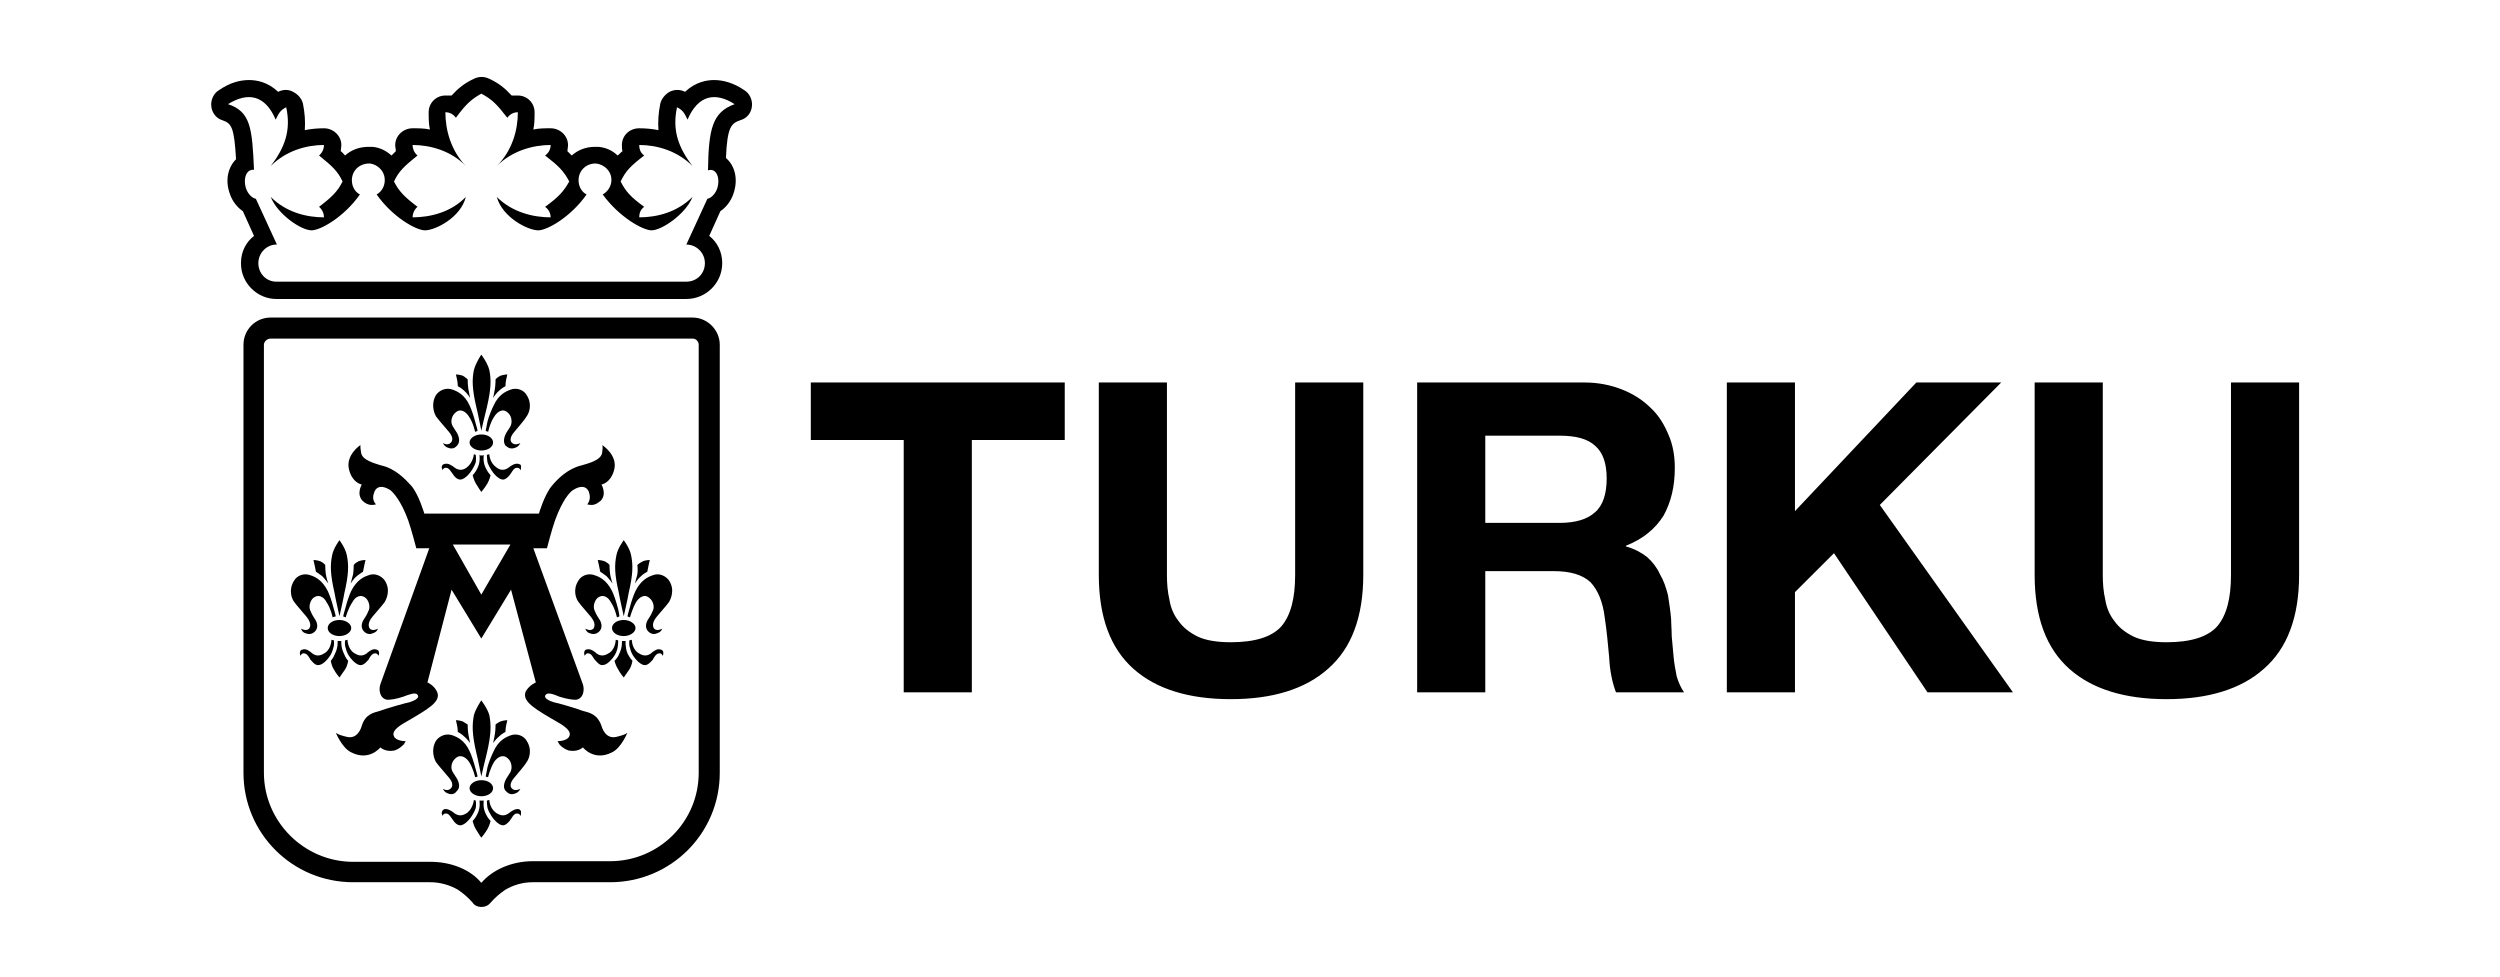 <svg xmlns="http://www.w3.org/2000/svg" width="512" height="200" viewBox="0 0 512 200">
  <path d="M110.354,3.42 C108.324,2.027 106.168,1.393 104.265,1.393 C102.743,1.393 100.46,1.773 98.304,3.8 C97.289,3.293 96.147,3.293 95.133,3.8 C94.245,4.307 93.484,5.193 93.23,6.207 C92.85,8.107 92.723,9.88 92.85,11.653 C91.581,11.4 90.313,11.273 88.917,11.273 C86.888,11.273 85.366,12.793 85.366,14.693 C85.366,15.2 85.366,15.58 85.493,15.96 C85.112,16.213 84.858,16.593 84.478,16.847 C83.463,15.833 82.068,15.2 80.546,15.073 L79.785,15.073 C78.009,15.073 76.36,15.707 75.091,16.847 C74.838,16.593 74.457,16.213 74.204,15.96 C74.204,15.58 74.33,15.2 74.33,14.693 C74.33,12.793 72.681,11.273 70.779,11.273 C69.51,11.273 68.369,11.273 67.227,11.527 C67.481,10.387 67.481,9.247 67.481,7.98 C67.481,6.08 65.959,4.56 64.056,4.56 L62.788,4.56 C61.392,3.04 60.124,2.027 58.221,1.14 C57.206,0.633 56.065,0.633 55.05,1.14 C53.147,2.027 51.879,3.04 50.484,4.56 L49.215,4.56 C47.313,4.56 45.791,6.08 45.791,7.98 C45.791,9.247 45.791,10.387 46.044,11.527 C44.903,11.273 43.761,11.273 42.493,11.273 C40.59,11.273 38.941,12.793 38.941,14.693 C38.941,15.2 39.068,15.58 39.068,15.96 C38.814,16.213 38.434,16.593 38.18,16.847 C37.038,15.833 35.77,15.2 34.248,15.073 L33.487,15.073 C31.584,15.073 29.935,15.707 28.667,16.847 C28.413,16.593 28.159,16.213 27.779,15.96 C27.779,15.58 27.906,15.2 27.906,14.693 C27.906,12.793 26.257,11.273 24.354,11.273 C22.959,11.273 21.69,11.4 20.422,11.653 C20.549,9.88 20.422,8.107 20.041,6.207 C19.788,5.193 19.027,4.307 18.012,3.8 C17.124,3.293 15.982,3.293 14.968,3.8 C12.811,1.773 10.528,1.393 9.006,1.393 C6.976,1.393 4.947,2.027 2.917,3.42 C1.776,4.053 1.142,5.447 1.268,6.713 C1.395,8.107 2.283,9.247 3.552,9.627 C5.454,10.26 5.962,11.147 6.342,17.607 C4.693,19.253 4.059,21.913 5.074,24.7 C5.581,26.22 6.596,27.487 7.737,28.247 L10.021,33.313 C8.372,34.58 7.357,36.607 7.357,38.76 L7.357,38.887 L7.357,39.013 C7.357,42.94 10.655,46.233 14.587,46.233 L98.558,46.233 C102.617,46.233 105.914,42.94 105.914,38.887 C105.914,36.607 104.9,34.58 103.251,33.313 L105.534,28.247 C106.676,27.487 107.69,26.22 108.198,24.7 C109.212,21.787 108.578,19 106.676,17.353 C106.929,10.893 107.817,10.26 109.593,9.627 C110.988,9.247 111.876,8.107 112.003,6.713 C112.13,5.447 111.496,4.053 110.354,3.42 L110.354,3.42 Z M102.997,19.887 C103.378,19.76 103.758,19.76 104.012,19.887 C105.027,20.267 105.407,21.913 104.9,23.56 C104.519,24.7 103.631,25.587 102.87,25.713 L98.558,35.087 C100.714,35.087 102.363,36.86 102.363,38.887 C102.363,41.04 100.714,42.687 98.558,42.687 L14.587,42.687 C12.558,42.687 10.909,41.04 10.909,38.887 C10.909,36.86 12.558,35.087 14.587,35.087 L14.714,35.087 L10.401,25.713 C9.64,25.587 8.752,24.7 8.372,23.56 C7.864,21.913 8.245,20.267 9.26,19.887 C9.513,19.76 9.767,19.76 10.021,19.76 C9.64,11.4 9.386,7.853 4.693,6.333 C8.752,3.8 12.304,4.433 14.46,9.5 C15.094,8.233 15.348,7.6 16.617,6.967 C17.631,11.653 16.363,15.2 13.445,19 C16.617,15.833 20.802,14.693 24.354,14.693 C24.354,15.327 24.1,16.213 23.339,16.847 C26.003,19 27.145,20.013 28.159,22.167 C27.145,24.193 26.003,25.333 23.339,27.36 C24.1,27.993 24.354,28.88 24.354,29.513 C20.802,29.513 16.617,28.5 13.445,25.333 C14.841,28.88 19.661,32.173 21.817,32.173 C23.593,32.173 28.413,29.513 31.711,24.827 C30.696,24.32 30.062,23.18 30.062,21.913 C30.062,19.887 31.711,18.367 33.867,18.493 C35.389,18.747 36.658,20.013 36.785,21.533 C36.912,22.927 36.277,24.193 35.136,24.827 C38.434,29.513 43.254,32.173 45.029,32.173 C47.186,32.173 52.386,29.513 53.401,25.333 C50.357,28.5 46.044,29.513 42.493,29.513 C42.493,28.88 42.746,27.993 43.507,27.36 C40.844,25.333 39.702,24.193 38.687,22.167 C39.702,20.013 40.844,19 43.507,16.847 C42.746,16.213 42.493,15.327 42.493,14.693 C46.044,14.693 50.357,15.833 53.401,19 C50.357,15.833 49.215,11.653 49.215,7.98 C49.85,7.98 50.737,8.233 51.372,9.12 C53.401,6.333 54.543,5.32 56.572,4.18 C58.729,5.32 59.743,6.333 61.9,9.12 C62.534,8.233 63.422,7.98 64.056,7.98 C64.056,11.653 62.914,15.833 59.743,19 C62.914,15.833 67.227,14.693 70.779,14.693 C70.779,15.327 70.525,16.213 69.637,16.847 C72.428,19 73.442,20.013 74.584,22.167 C73.442,24.193 72.428,25.333 69.637,27.36 C70.525,27.993 70.779,28.88 70.779,29.513 C67.227,29.513 62.914,28.5 59.743,25.333 C60.885,29.513 66.086,32.173 68.242,32.173 C70.018,32.173 74.838,29.513 78.136,24.827 C77.121,24.32 76.487,23.18 76.487,21.913 C76.487,19.887 78.136,18.367 80.165,18.493 C81.814,18.747 83.083,20.013 83.209,21.533 C83.336,22.927 82.575,24.193 81.434,24.827 C84.858,29.513 89.678,32.173 91.454,32.173 C93.484,32.173 98.431,28.88 99.826,25.333 C96.655,28.5 92.469,29.513 88.917,29.513 C88.917,28.88 89.044,27.993 89.932,27.36 C87.142,25.333 86.127,24.193 85.112,22.167 C86.127,20.013 87.142,19 89.932,16.847 C89.044,16.213 88.917,15.327 88.917,14.693 C92.469,14.693 96.655,15.833 99.826,19 C96.909,15.2 95.64,11.653 96.655,6.967 C97.923,7.6 98.177,8.233 98.811,9.5 C100.968,4.433 104.519,3.8 108.451,6.333 C103.885,7.98 103.124,11.4 102.997,19.887 L102.997,19.887 Z M54.289,66.5 C54.289,66.5 54.035,65.36 53.909,64.6 C53.782,63.713 53.782,62.7 53.782,62.7 C53.782,62.7 53.401,62.32 52.767,61.94 C52.006,61.687 51.372,61.687 51.372,61.687 C51.372,61.687 51.499,62.193 51.625,62.827 C51.752,63.46 51.752,64.093 51.752,64.093 C51.752,64.093 52.513,64.473 53.021,64.98 C53.655,65.487 54.289,66.5 54.289,66.5 L54.289,66.5 Z M61.9,61.687 C61.9,61.687 61.265,61.687 60.504,61.94 C59.743,62.32 59.49,62.7 59.49,62.7 C59.49,62.7 59.49,63.713 59.363,64.6 C59.236,65.36 58.982,66.5 58.982,66.5 C58.982,66.5 59.617,65.487 60.251,64.98 C60.758,64.473 61.519,64.093 61.519,64.093 C61.519,64.093 61.519,63.46 61.646,62.827 C61.773,62.193 61.9,61.687 61.9,61.687 L61.9,61.687 Z M88.283,120.08 C89.044,120.967 89.678,121.22 90.059,121.22 C90.82,121.22 91.454,120.333 91.708,120.08 C91.835,119.827 92.342,118.813 92.976,118.813 C93.484,118.687 93.737,119.32 93.737,119.32 C93.737,119.32 93.864,118.94 93.864,118.813 C93.864,118.307 93.611,118.053 93.357,118.053 C92.596,117.673 91.581,118.56 91.327,118.813 C90.313,119.573 89.425,119.193 88.664,118.687 C87.395,117.8 87.395,116.027 87.395,116.027 L86.888,116.153 C86.888,116.153 86.761,117.04 87.015,117.673 C87.268,118.94 88.029,119.827 88.283,120.08 L88.283,120.08 Z M84.478,109.313 C84.224,108.3 83.717,106.78 83.336,106.02 C82.195,103.74 80.673,103.107 79.912,102.853 C78.389,102.22 76.994,102.98 76.487,103.867 C75.218,105.767 75.979,107.667 76.487,108.3 C77.121,109.187 78.643,110.833 79.024,111.34 C80.038,112.607 79.785,113.367 79.531,113.747 C78.897,114.38 77.882,113.747 77.882,113.747 C77.882,113.747 78.009,114.38 78.643,114.633 C79.785,115.14 80.419,114.633 80.799,114.253 C81.56,113.367 81.053,112.227 80.673,111.72 C80.419,111.34 80.038,110.707 79.912,110.327 C79.277,109.313 79.785,108.047 80.292,107.54 C81.434,106.527 82.575,107.287 83.083,108.3 C83.971,109.567 84.351,111.467 84.351,111.467 C84.351,111.467 84.478,111.34 84.605,111.34 C84.732,111.34 84.858,111.213 84.858,111.213 C84.858,111.213 84.732,110.073 84.478,109.313 L84.478,109.313 Z M82.195,102.98 C82.702,103.487 83.463,104.5 83.463,104.5 C83.463,104.5 83.083,103.487 82.956,102.6 C82.829,101.84 82.829,100.7 82.829,100.7 C82.829,100.7 82.575,100.32 81.814,99.94 C81.053,99.687 80.419,99.687 80.419,99.687 C80.419,99.687 80.546,100.193 80.673,100.827 L80.926,102.093 C80.926,102.093 81.56,102.473 82.195,102.98 L82.195,102.98 Z M78.009,118.053 C77.882,118.053 77.628,118.307 77.628,118.813 C77.628,118.94 77.755,119.32 77.755,119.32 C77.755,119.32 78.009,118.687 78.516,118.813 C79.15,118.813 79.531,119.827 79.785,120.08 C80.038,120.333 80.673,121.22 81.307,121.22 C81.814,121.22 82.448,120.967 83.209,120.08 C83.463,119.827 84.224,118.94 84.478,117.673 C84.605,117.04 84.605,116.153 84.605,116.153 L84.097,116.027 C84.097,116.027 84.097,117.8 82.829,118.687 C82.068,119.193 81.18,119.573 80.165,118.813 C79.912,118.56 78.897,117.673 78.009,118.053 L78.009,118.053 Z M85.746,111.973 C84.351,111.973 83.336,112.733 83.336,113.62 C83.336,114.507 84.351,115.267 85.746,115.267 C87.015,115.267 88.156,114.507 88.156,113.62 C88.156,112.733 87.015,111.973 85.746,111.973 L85.746,111.973 Z M86.888,122.107 C87.395,121.347 87.522,120.333 87.522,120.333 C87.522,120.333 87.015,119.827 86.507,118.813 C86,117.547 86.127,116.28 86.127,116.28 L85.873,116.28 L85.746,116.28 L85.493,116.28 L85.366,116.28 C85.366,116.28 85.493,117.547 84.858,118.813 C84.478,119.827 83.844,120.333 83.844,120.333 C83.844,120.333 84.097,121.347 84.605,122.107 C84.985,122.867 85.746,123.753 85.746,123.753 C85.746,123.753 86.381,122.867 86.888,122.107 L86.888,122.107 Z M65.832,141.107 C66.339,140.473 67.1,138.573 65.832,136.673 C65.324,135.787 63.929,135.027 62.407,135.66 C61.773,135.913 60.124,136.547 59.109,138.827 C58.729,139.587 58.094,141.107 57.841,142.12 C57.714,142.88 57.46,144.02 57.46,144.02 C57.46,144.02 57.587,144.02 57.714,144.147 L57.968,144.147 C57.968,144.147 58.348,142.373 59.236,140.98 C59.87,140.093 61.012,139.333 62.027,140.347 C62.661,140.853 63.041,142.12 62.534,143.133 C62.28,143.513 61.9,144.147 61.646,144.527 C61.392,145.033 60.885,146.173 61.519,146.933 C62.027,147.44 62.534,147.947 63.676,147.44 C64.31,147.187 64.563,146.553 64.563,146.553 C64.563,146.553 63.422,147.187 62.788,146.427 C62.534,146.173 62.28,145.413 63.422,144.147 C63.802,143.64 65.324,141.993 65.832,141.107 L65.832,141.107 Z M61.646,133.633 C61.773,133 61.9,132.493 61.9,132.493 C61.9,132.493 61.265,132.493 60.504,132.747 C59.743,133.127 59.49,133.38 59.49,133.38 C59.49,133.38 59.49,134.52 59.363,135.28 C59.236,136.167 58.982,137.18 58.982,137.18 C58.982,137.18 59.617,136.293 60.251,135.787 C60.758,135.28 61.519,134.9 61.519,134.9 C61.519,134.9 61.519,134.267 61.646,133.633 L61.646,133.633 Z M56.572,144.02 C56.572,144.02 57.46,140.093 57.714,139.207 C58.602,135.407 58.602,133.507 58.221,131.48 C57.841,130.087 56.572,128.44 56.572,128.44 C56.572,128.44 55.431,130.087 55.05,131.48 C54.67,133.507 54.67,135.407 55.558,139.207 C55.811,140.093 56.572,144.02 56.572,144.02 L56.572,144.02 Z M56.572,144.78 C55.304,144.78 54.162,145.54 54.162,146.427 C54.162,147.313 55.304,148.073 56.572,148.073 C57.968,148.073 58.982,147.313 58.982,146.427 C58.982,145.54 57.968,144.78 56.572,144.78 L56.572,144.78 Z M59.236,152.887 C59.997,153.773 60.631,154.027 61.012,154.027 C61.646,154.027 62.407,153.14 62.534,152.887 C62.788,152.633 63.168,151.62 63.802,151.62 C64.31,151.493 64.69,152.127 64.69,152.127 L64.69,151.62 C64.817,151.113 64.563,150.86 64.31,150.733 C63.549,150.48 62.407,151.367 62.28,151.493 C61.139,152.38 60.251,151.873 59.617,151.493 C58.221,150.48 58.221,148.833 58.221,148.833 L57.714,148.96 C57.714,148.96 57.714,149.72 57.841,150.48 C58.221,151.62 58.982,152.633 59.236,152.887 L59.236,152.887 Z M54.796,153.14 C54.796,153.14 55.05,154.153 55.431,154.787 C55.938,155.673 56.572,156.56 56.572,156.56 C56.572,156.56 57.333,155.673 57.841,154.787 C58.221,154.153 58.475,153.14 58.475,153.14 C58.475,153.14 57.841,152.507 57.46,151.62 C56.826,150.353 57.08,148.96 57.08,148.96 L56.826,148.96 L56.572,148.96 L56.445,148.96 L56.192,148.96 C56.192,148.96 56.445,150.353 55.811,151.62 C55.431,152.507 54.796,153.14 54.796,153.14 L54.796,153.14 Z M48.454,151.62 C48.581,151.747 48.581,152.127 48.581,152.127 C48.581,152.127 48.835,151.493 49.469,151.62 C49.976,151.62 50.484,152.633 50.737,152.887 C50.864,153.14 51.499,154.027 52.26,154.027 C52.64,154.027 53.274,153.773 54.035,152.887 C54.289,152.633 55.05,151.62 55.431,150.48 C55.558,149.72 55.431,148.96 55.431,148.96 L55.05,148.833 C55.05,148.833 54.923,150.48 53.655,151.493 C53.021,151.873 52.133,152.38 50.991,151.493 C50.864,151.367 49.723,150.48 48.962,150.733 C48.708,150.86 48.454,151.113 48.454,151.62 L48.454,151.62 Z M47.313,136.673 C46.171,138.573 46.932,140.473 47.313,141.107 C47.947,141.993 49.469,143.64 49.85,144.147 C50.991,145.413 50.611,146.173 50.357,146.427 C49.723,147.187 48.708,146.553 48.708,146.553 C48.708,146.553 48.962,147.187 49.596,147.44 C50.737,147.947 51.245,147.44 51.625,146.933 C52.386,146.173 51.879,145.033 51.625,144.527 C51.372,144.147 50.991,143.513 50.737,143.133 C50.103,142.12 50.611,140.853 51.245,140.347 C52.26,139.333 53.401,140.093 54.035,140.98 C54.923,142.373 55.304,144.147 55.304,144.147 L55.558,144.147 C55.684,144.02 55.811,144.02 55.811,144.02 C55.811,144.02 55.558,142.88 55.304,142.12 C55.05,141.107 54.543,139.587 54.162,138.827 C53.147,136.547 51.499,135.913 50.864,135.66 C49.342,135.027 47.947,135.787 47.313,136.673 L47.313,136.673 Z M53.021,135.787 C53.655,136.293 54.289,137.18 54.289,137.18 C54.289,137.18 54.035,136.167 53.909,135.28 C53.782,134.52 53.782,133.38 53.782,133.38 C53.782,133.38 53.401,133.127 52.767,132.747 C52.006,132.493 51.372,132.493 51.372,132.493 C51.372,132.493 51.499,133 51.625,133.633 C51.752,134.267 51.752,134.9 51.752,134.9 C51.752,134.9 52.513,135.28 53.021,135.787 L53.021,135.787 Z M25.749,120.333 C25.749,120.333 25.876,121.347 26.383,122.107 C26.764,122.867 27.525,123.753 27.525,123.753 C27.525,123.753 28.159,122.867 28.667,122.107 C29.174,121.347 29.301,120.333 29.301,120.333 C29.301,120.333 28.794,119.827 28.413,118.813 C27.779,117.547 27.906,116.28 27.906,116.28 L27.652,116.28 L27.525,116.28 L27.271,116.28 L27.145,116.28 C27.145,116.28 27.271,117.547 26.637,118.813 C26.257,119.827 25.749,120.333 25.749,120.333 L25.749,120.333 Z M33.36,102.853 C32.599,103.107 31.077,103.74 29.935,106.02 C29.555,106.78 29.047,108.3 28.794,109.313 C28.54,110.073 28.286,111.213 28.286,111.213 C28.286,111.213 28.413,111.34 28.54,111.34 C28.667,111.34 28.794,111.467 28.794,111.467 C28.794,111.467 29.301,109.567 30.189,108.3 C30.696,107.287 31.838,106.527 32.979,107.54 C33.487,108.047 33.994,109.313 33.36,110.327 C33.233,110.707 32.853,111.34 32.599,111.72 C32.218,112.227 31.711,113.367 32.472,114.253 C32.853,114.633 33.487,115.14 34.501,114.633 C35.263,114.38 35.389,113.747 35.389,113.747 C35.389,113.747 34.375,114.38 33.74,113.747 C33.487,113.367 33.233,112.607 34.248,111.34 C34.628,110.833 36.15,109.187 36.785,108.3 C37.165,107.667 38.053,105.767 36.785,103.867 C36.15,102.98 34.755,102.22 33.36,102.853 L33.36,102.853 Z M32.599,100.827 C32.726,100.193 32.853,99.687 32.853,99.687 C32.853,99.687 32.091,99.687 31.457,99.94 C30.696,100.32 30.442,100.7 30.442,100.7 C30.442,100.7 30.442,101.84 30.316,102.6 C30.062,103.487 29.808,104.5 29.808,104.5 C29.808,104.5 30.442,103.487 31.077,102.98 C31.711,102.473 32.345,102.093 32.345,102.093 C32.345,102.093 32.472,101.46 32.599,100.827 L32.599,100.827 Z M29.935,113.62 C29.935,112.733 28.794,111.973 27.525,111.973 C26.13,111.973 25.115,112.733 25.115,113.62 C25.115,114.507 26.13,115.267 27.525,115.267 C28.794,115.267 29.935,114.507 29.935,113.62 L29.935,113.62 Z M35.643,118.813 C35.643,118.307 35.389,118.053 35.136,118.053 C34.375,117.673 33.36,118.56 33.106,118.813 C32.091,119.573 31.204,119.193 30.442,118.687 C29.174,117.8 29.174,116.027 29.174,116.027 L28.667,116.153 C28.667,116.153 28.54,117.04 28.794,117.673 C29.047,118.94 29.808,119.827 30.062,120.08 C30.823,120.967 31.457,121.22 31.838,121.22 C32.599,121.22 33.233,120.333 33.487,120.08 C33.614,119.827 34.121,118.813 34.755,118.813 C35.263,118.687 35.516,119.32 35.516,119.32 C35.516,119.32 35.643,118.94 35.643,118.813 L35.643,118.813 Z M19.407,118.813 C19.407,118.94 19.534,119.32 19.534,119.32 C19.534,119.32 19.788,118.687 20.295,118.813 C20.929,118.813 21.437,119.827 21.563,120.08 C21.817,120.333 22.451,121.22 23.086,121.22 C23.593,121.22 24.227,120.967 24.988,120.08 C25.242,119.827 26.003,118.94 26.257,117.673 C26.51,117.04 26.383,116.153 26.383,116.153 L25.876,116.027 C25.876,116.027 25.876,117.8 24.608,118.687 C23.847,119.193 22.959,119.573 21.944,118.813 C21.69,118.56 20.676,117.673 19.914,118.053 C19.661,118.053 19.407,118.307 19.407,118.813 L19.407,118.813 Z M21.69,102.853 C20.168,102.22 18.773,102.98 18.265,103.867 C16.997,105.767 17.758,107.667 18.265,108.3 C18.9,109.187 20.422,110.833 20.802,111.34 C21.817,112.607 21.563,113.367 21.31,113.747 C20.676,114.38 19.661,113.747 19.661,113.747 C19.661,113.747 19.788,114.38 20.422,114.633 C21.563,115.14 22.198,114.633 22.578,114.253 C23.339,113.367 22.832,112.227 22.451,111.72 C22.198,111.34 21.817,110.707 21.69,110.327 C21.056,109.313 21.563,108.047 22.071,107.54 C23.212,106.527 24.354,107.287 24.861,108.3 C25.749,109.567 26.13,111.467 26.13,111.467 C26.13,111.467 26.257,111.34 26.383,111.34 C26.51,111.34 26.764,111.213 26.764,111.213 C26.764,111.213 26.51,110.073 26.257,109.313 C26.003,108.3 25.496,106.78 25.115,106.02 C23.973,103.74 22.451,103.107 21.69,102.853 L21.69,102.853 Z M25.242,104.5 C25.242,104.5 24.861,103.487 24.735,102.6 C24.608,101.84 24.608,100.7 24.608,100.7 C24.608,100.7 24.354,100.32 23.593,99.94 C22.832,99.687 22.198,99.687 22.198,99.687 C22.198,99.687 22.324,100.193 22.451,100.827 C22.578,101.46 22.705,102.093 22.705,102.093 C22.705,102.093 23.339,102.473 23.973,102.98 C24.481,103.487 25.242,104.5 25.242,104.5 L25.242,104.5 Z M28.54,106.4 C29.428,102.6 29.428,100.7 29.047,98.8 C28.794,97.28 27.525,95.633 27.525,95.633 C27.525,95.633 26.257,97.28 26.003,98.8 C25.622,100.7 25.622,102.6 26.51,106.4 C26.637,107.287 27.525,111.213 27.525,111.213 C27.525,111.213 28.413,107.287 28.54,106.4 L28.54,106.4 Z M50.864,64.853 C49.342,64.22 47.947,64.98 47.313,65.867 C46.171,67.767 46.932,69.667 47.313,70.3 C47.947,71.187 49.469,72.833 49.85,73.34 C50.991,74.607 50.611,75.367 50.357,75.62 C49.723,76.38 48.708,75.747 48.708,75.747 C48.708,75.747 48.962,76.38 49.596,76.633 C50.737,77.14 51.245,76.633 51.625,76.253 C52.386,75.367 51.879,74.227 51.625,73.72 C51.372,73.34 50.991,72.707 50.737,72.327 C50.103,71.313 50.611,70.047 51.245,69.54 C52.26,68.527 53.401,69.287 54.035,70.3 C54.923,71.567 55.304,73.467 55.304,73.467 C55.304,73.467 55.431,73.34 55.558,73.34 C55.684,73.34 55.811,73.213 55.811,73.213 C55.811,73.213 55.558,72.073 55.304,71.313 C55.05,70.3 54.543,68.78 54.162,68.02 C53.147,65.74 51.499,65.107 50.864,64.853 L50.864,64.853 Z M59.617,80.687 C58.221,79.673 58.221,78.027 58.221,78.027 L57.714,78.153 C57.714,78.153 57.714,78.913 57.841,79.673 C58.221,80.813 58.982,81.827 59.236,82.08 C59.997,82.967 60.631,83.22 61.012,83.22 C61.646,83.22 62.407,82.333 62.534,82.08 C62.788,81.827 63.168,80.813 63.802,80.813 C64.31,80.687 64.69,81.32 64.69,81.32 L64.69,80.813 C64.817,80.307 64.563,80.053 64.31,80.053 C63.549,79.673 62.407,80.56 62.28,80.687 C61.139,81.573 60.251,81.193 59.617,80.687 L59.617,80.687 Z M56.572,77.267 C57.968,77.267 58.982,76.507 58.982,75.62 C58.982,74.733 57.968,73.973 56.572,73.973 C55.304,73.973 54.162,74.733 54.162,75.62 C54.162,76.507 55.304,77.267 56.572,77.267 L56.572,77.267 Z M58.475,82.333 C58.475,82.333 57.841,81.7 57.46,80.813 C56.826,79.547 57.08,78.153 57.08,78.153 C57.08,78.153 56.953,78.28 56.826,78.28 L56.572,78.28 L56.445,78.28 C56.319,78.28 56.192,78.153 56.192,78.153 C56.192,78.153 56.445,79.547 55.811,80.813 C55.431,81.7 54.796,82.333 54.796,82.333 C54.796,82.333 55.05,83.347 55.431,83.98 C55.938,84.867 56.572,85.753 56.572,85.753 C56.572,85.753 57.333,84.867 57.841,83.98 C58.221,83.347 58.475,82.333 58.475,82.333 L58.475,82.333 Z M54.035,82.08 C54.289,81.827 55.05,80.813 55.431,79.673 C55.558,78.913 55.431,78.153 55.431,78.153 L55.05,78.027 C55.05,78.027 54.923,79.673 53.655,80.687 C53.021,81.193 52.133,81.573 50.991,80.687 C50.864,80.56 49.723,79.673 48.962,80.053 C48.708,80.053 48.454,80.307 48.454,80.813 C48.581,80.94 48.581,81.32 48.581,81.32 C48.581,81.32 48.835,80.687 49.469,80.813 C49.976,80.813 50.484,81.827 50.737,82.08 C50.864,82.333 51.499,83.22 52.26,83.22 C52.64,83.22 53.274,82.967 54.035,82.08 L54.035,82.08 Z M57.714,68.4 C58.602,64.6 58.602,62.7 58.221,60.8 C57.841,59.28 56.572,57.633 56.572,57.633 C56.572,57.633 55.431,59.28 55.05,60.8 C54.67,62.7 54.67,64.6 55.558,68.4 C55.811,69.287 56.572,73.213 56.572,73.213 C56.572,73.213 57.46,69.287 57.714,68.4 L57.714,68.4 Z M65.832,70.3 C66.339,69.667 67.1,67.767 65.832,65.867 C65.324,64.98 63.929,64.22 62.407,64.853 C61.773,65.107 60.124,65.74 59.109,68.02 C58.729,68.78 58.094,70.3 57.841,71.313 C57.714,72.073 57.46,73.213 57.46,73.213 C57.46,73.213 57.587,73.34 57.714,73.34 C57.841,73.34 57.968,73.467 57.968,73.467 C57.968,73.467 58.348,71.567 59.236,70.3 C59.87,69.287 61.012,68.527 62.027,69.54 C62.661,70.047 63.041,71.313 62.534,72.327 C62.28,72.707 61.9,73.34 61.646,73.72 C61.392,74.227 60.885,75.367 61.519,76.253 C62.027,76.633 62.534,77.14 63.676,76.633 C64.31,76.38 64.563,75.747 64.563,75.747 C64.563,75.747 63.422,76.38 62.788,75.62 C62.534,75.367 62.28,74.607 63.422,73.34 C63.802,72.833 65.324,71.187 65.832,70.3 L65.832,70.3 Z M62.534,96.52 L56.572,106.78 L50.737,96.52 L56.572,96.52 L62.534,96.52 Z M86.507,135.027 C86.507,135.027 86.381,135.407 84.224,135.913 C82.068,136.42 81.307,134.14 81.18,133.633 C80.292,131.227 78.77,130.973 77.375,130.593 C76.106,130.087 72.174,128.947 71.413,128.82 C69.383,128.187 69.51,127.553 69.764,127.3 C70.145,126.667 71.667,127.3 72.555,127.68 C74.204,128.187 75.218,128.313 75.979,128.313 C77.501,128.06 77.755,126.287 77.375,125.147 C76.994,124.133 67.227,97.28 67.227,97.28 L70.018,97.28 C70.018,97.28 71.032,93.353 71.667,91.58 C73.189,87.4 74.711,85.753 75.345,85.373 C77.755,83.853 78.516,85.373 78.643,85.88 C79.15,87.4 78.263,88.287 78.263,88.287 C78.263,88.287 78.643,88.413 79.15,88.413 C79.912,88.413 80.419,88.033 81.053,87.527 C82.322,86.133 81.18,84.233 81.18,84.233 C81.18,84.233 82.956,83.98 83.717,81.447 C84.732,78.28 81.307,76.127 81.307,76.127 C81.307,76.127 81.56,76.253 81.307,77.773 C81.053,79.293 78.389,79.927 77.121,80.307 C74.33,80.94 72.174,83.093 71.032,84.487 C69.51,86.26 68.369,90.187 68.369,90.187 L56.572,90.187 L44.903,90.187 C44.903,90.187 43.761,86.26 42.239,84.487 C40.971,83.093 38.941,80.94 36.024,80.307 C34.882,79.927 32.218,79.293 31.965,77.773 C31.711,76.253 31.838,76.127 31.838,76.127 C31.838,76.127 28.54,78.28 29.555,81.447 C30.316,83.98 32.091,84.233 32.091,84.233 C32.091,84.233 30.95,86.133 32.218,87.527 C32.726,88.033 33.36,88.413 34.121,88.413 C34.628,88.413 35.009,88.287 35.009,88.287 C35.009,88.287 33.994,87.4 34.628,85.88 C34.755,85.373 35.516,83.853 37.926,85.373 C38.434,85.753 40.083,87.4 41.605,91.58 C42.239,93.353 43.254,97.28 43.254,97.28 L45.917,97.28 C45.917,97.28 36.277,124.133 35.897,125.147 C35.516,126.287 35.77,128.06 37.292,128.313 C38.053,128.313 39.068,128.187 40.59,127.68 C41.605,127.3 43.127,126.667 43.507,127.3 C43.761,127.553 43.888,128.187 41.858,128.82 C41.097,128.947 37.165,130.087 35.77,130.593 C34.501,130.973 32.853,131.227 32.091,133.633 C31.965,134.14 31.204,136.42 29.047,135.913 C26.891,135.407 26.764,135.027 26.764,135.027 C26.764,135.027 28.032,138.193 29.935,139.08 C33.614,140.98 35.897,138.067 35.897,138.067 C35.897,138.067 36.912,139.08 38.814,138.7 C39.575,138.447 40.209,137.94 40.717,137.433 C40.844,137.18 41.097,136.8 41.097,136.8 C41.097,136.8 39.068,136.8 38.687,135.787 C38.434,135.28 38.434,134.52 40.463,133.253 C41.097,132.873 44.015,131.227 45.283,130.34 C46.552,129.453 48.327,128.187 47.44,126.54 C46.805,125.273 45.537,124.767 45.537,124.767 L50.484,105.767 L56.572,115.773 L62.661,105.767 L67.735,124.767 C67.735,124.767 66.466,125.273 65.705,126.54 C64.944,128.187 66.72,129.453 67.988,130.34 C69.257,131.227 72.174,132.873 72.808,133.253 C74.838,134.52 74.838,135.28 74.584,135.787 C74.204,136.8 72.174,136.8 72.174,136.8 C72.174,136.8 72.428,137.18 72.555,137.433 C72.935,137.94 73.696,138.447 74.457,138.7 C76.36,139.08 77.375,138.067 77.375,138.067 C77.375,138.067 79.658,140.98 83.336,139.08 C85.239,138.193 86.507,135.027 86.507,135.027 L86.507,135.027 Z M86.761,106.4 C87.649,102.6 87.649,100.7 87.268,98.8 C87.015,97.28 85.746,95.633 85.746,95.633 C85.746,95.633 84.478,97.28 84.224,98.8 C83.844,100.7 83.844,102.6 84.732,106.4 C84.858,107.287 85.746,111.213 85.746,111.213 C85.746,111.213 86.634,107.287 86.761,106.4 L86.761,106.4 Z M91.074,99.687 C91.074,99.687 90.313,99.687 89.678,99.94 C88.917,100.32 88.537,100.7 88.537,100.7 C88.537,100.7 88.664,101.84 88.537,102.6 C88.283,103.487 88.029,104.5 88.029,104.5 C88.029,104.5 88.664,103.487 89.298,102.98 C89.805,102.473 90.566,102.093 90.566,102.093 C90.566,102.093 90.693,101.46 90.82,100.827 C90.947,100.193 91.074,99.687 91.074,99.687 L91.074,99.687 Z M95.006,108.3 C95.386,107.667 96.274,105.767 95.006,103.867 C94.372,102.98 92.976,102.22 91.581,102.853 C90.82,103.107 89.298,103.74 88.156,106.02 C87.776,106.78 87.268,108.3 87.015,109.313 C86.761,110.073 86.507,111.213 86.507,111.213 C86.507,111.213 86.634,111.34 86.761,111.34 C86.888,111.34 87.015,111.467 87.015,111.467 C87.015,111.467 87.522,109.567 88.283,108.3 C88.917,107.287 90.059,106.527 91.074,107.54 C91.708,108.047 92.215,109.313 91.581,110.327 C91.454,110.707 91.074,111.34 90.82,111.72 C90.44,112.227 89.932,113.367 90.693,114.253 C91.074,114.633 91.708,115.14 92.723,114.633 C93.484,114.38 93.611,113.747 93.611,113.747 C93.611,113.747 92.596,114.38 91.962,113.747 C91.708,113.367 91.454,112.607 92.469,111.34 C92.85,110.833 94.372,109.187 95.006,108.3 L95.006,108.3 Z M99.826,50.033 L56.572,50.033 L13.445,50.033 C10.274,50.033 7.864,52.567 7.864,55.607 L7.864,143.26 C7.864,155.673 17.885,165.68 30.316,165.68 L46.171,165.68 C48.201,165.68 50.23,166.313 51.752,167.2 C52.894,167.96 53.909,168.847 54.796,169.86 C55.177,170.493 55.938,170.747 56.572,170.747 C57.333,170.747 57.968,170.493 58.475,169.86 C59.363,168.847 60.378,167.96 61.519,167.2 C63.041,166.313 64.944,165.68 67.1,165.68 L82.956,165.68 C95.386,165.68 105.407,155.673 105.407,143.26 L105.407,55.607 C105.407,52.567 102.87,50.033 99.826,50.033 L99.826,50.033 Z M101.094,143.26 C101.094,153.267 92.976,161.373 82.956,161.373 L67.1,161.373 C62.788,161.373 58.855,163.147 56.572,165.807 C54.416,163.147 50.484,161.5 46.171,161.5 L30.316,161.5 C20.295,161.5 12.05,153.267 12.05,143.26 L12.05,55.607 C12.05,54.973 12.684,54.34 13.445,54.34 L56.572,54.34 L99.826,54.34 C100.587,54.34 101.094,54.973 101.094,55.607 L101.094,143.26 Z M124.053,75.113 L124.053,63.333 L176.059,63.333 L176.059,75.113 L157.032,75.113 L157.032,126.793 L143.08,126.793 L143.08,75.113 L124.053,75.113 Z M229.968,121.98 C225.274,126.16 218.552,128.187 210.053,128.187 C201.555,128.187 194.832,126.16 190.139,121.98 C185.445,117.8 183.035,111.467 183.035,102.727 L183.035,63.333 L196.988,63.333 L196.988,102.727 C196.988,104.5 197.115,106.147 197.496,107.793 C197.749,109.44 198.383,110.96 199.398,112.227 C200.286,113.493 201.555,114.507 203.33,115.393 C204.979,116.153 207.263,116.533 210.053,116.533 C215.127,116.533 218.552,115.393 220.454,113.24 C222.357,110.96 223.245,107.54 223.245,102.727 L223.245,63.333 L237.198,63.333 L237.198,102.727 C237.198,111.34 234.788,117.8 229.968,121.98 L229.968,121.98 Z M282.481,63.333 C285.271,63.333 287.808,63.84 290.091,64.727 C292.375,65.613 294.404,66.88 296.053,68.527 C297.702,70.047 298.844,71.947 299.732,74.1 C300.619,76.127 301,78.407 301,80.813 C301,84.613 300.239,87.78 298.717,90.567 C297.068,93.227 294.531,95.38 290.979,96.773 L290.979,96.9 C292.755,97.407 294.15,98.167 295.292,99.053 C296.434,100.067 297.322,101.207 297.956,102.6 C298.717,103.867 299.224,105.387 299.605,106.907 C299.858,108.553 300.112,110.2 300.239,111.72 C300.239,112.733 300.366,114 300.366,115.267 C300.493,116.66 300.619,118.053 300.746,119.447 C300.873,120.84 301.127,122.233 301.381,123.5 C301.761,124.767 302.268,125.907 302.903,126.793 L288.95,126.793 C288.189,124.767 287.681,122.36 287.555,119.573 C287.301,116.787 287.047,114.127 286.667,111.593 C286.286,108.3 285.271,105.893 283.749,104.247 C282.1,102.727 279.69,101.967 276.139,101.967 L262.186,101.967 L262.186,126.793 L248.233,126.793 L248.233,63.333 L282.481,63.333 Z M277.407,92.087 C280.705,92.087 283.115,91.327 284.637,89.933 C286.286,88.54 287.047,86.133 287.047,82.967 C287.047,79.927 286.286,77.647 284.637,76.253 C283.115,74.86 280.705,74.227 277.407,74.227 L262.186,74.227 L262.186,92.087 L277.407,92.087 Z M325.608,63.333 L325.608,89.68 L350.469,63.333 L367.847,63.333 L342.985,88.413 L370.257,126.793 L352.752,126.793 L333.599,98.293 L325.608,106.273 L325.608,126.793 L311.655,126.793 L311.655,63.333 L325.608,63.333 Z M421.628,121.98 C416.935,126.16 410.212,128.187 401.714,128.187 C393.215,128.187 386.493,126.16 381.799,121.98 C377.106,117.8 374.696,111.467 374.696,102.727 L374.696,63.333 L388.649,63.333 L388.649,102.727 C388.649,104.5 388.776,106.147 389.156,107.793 C389.41,109.44 390.044,110.96 391.059,112.227 C391.947,113.493 393.215,114.507 394.991,115.393 C396.64,116.153 398.923,116.533 401.714,116.533 C406.788,116.533 410.212,115.393 412.115,113.24 C414.018,110.96 414.906,107.54 414.906,102.727 L414.906,63.333 L428.858,63.333 L428.858,102.727 C428.858,111.34 426.448,117.8 421.628,121.98 Z" transform="translate(42 15)"/>
</svg>
